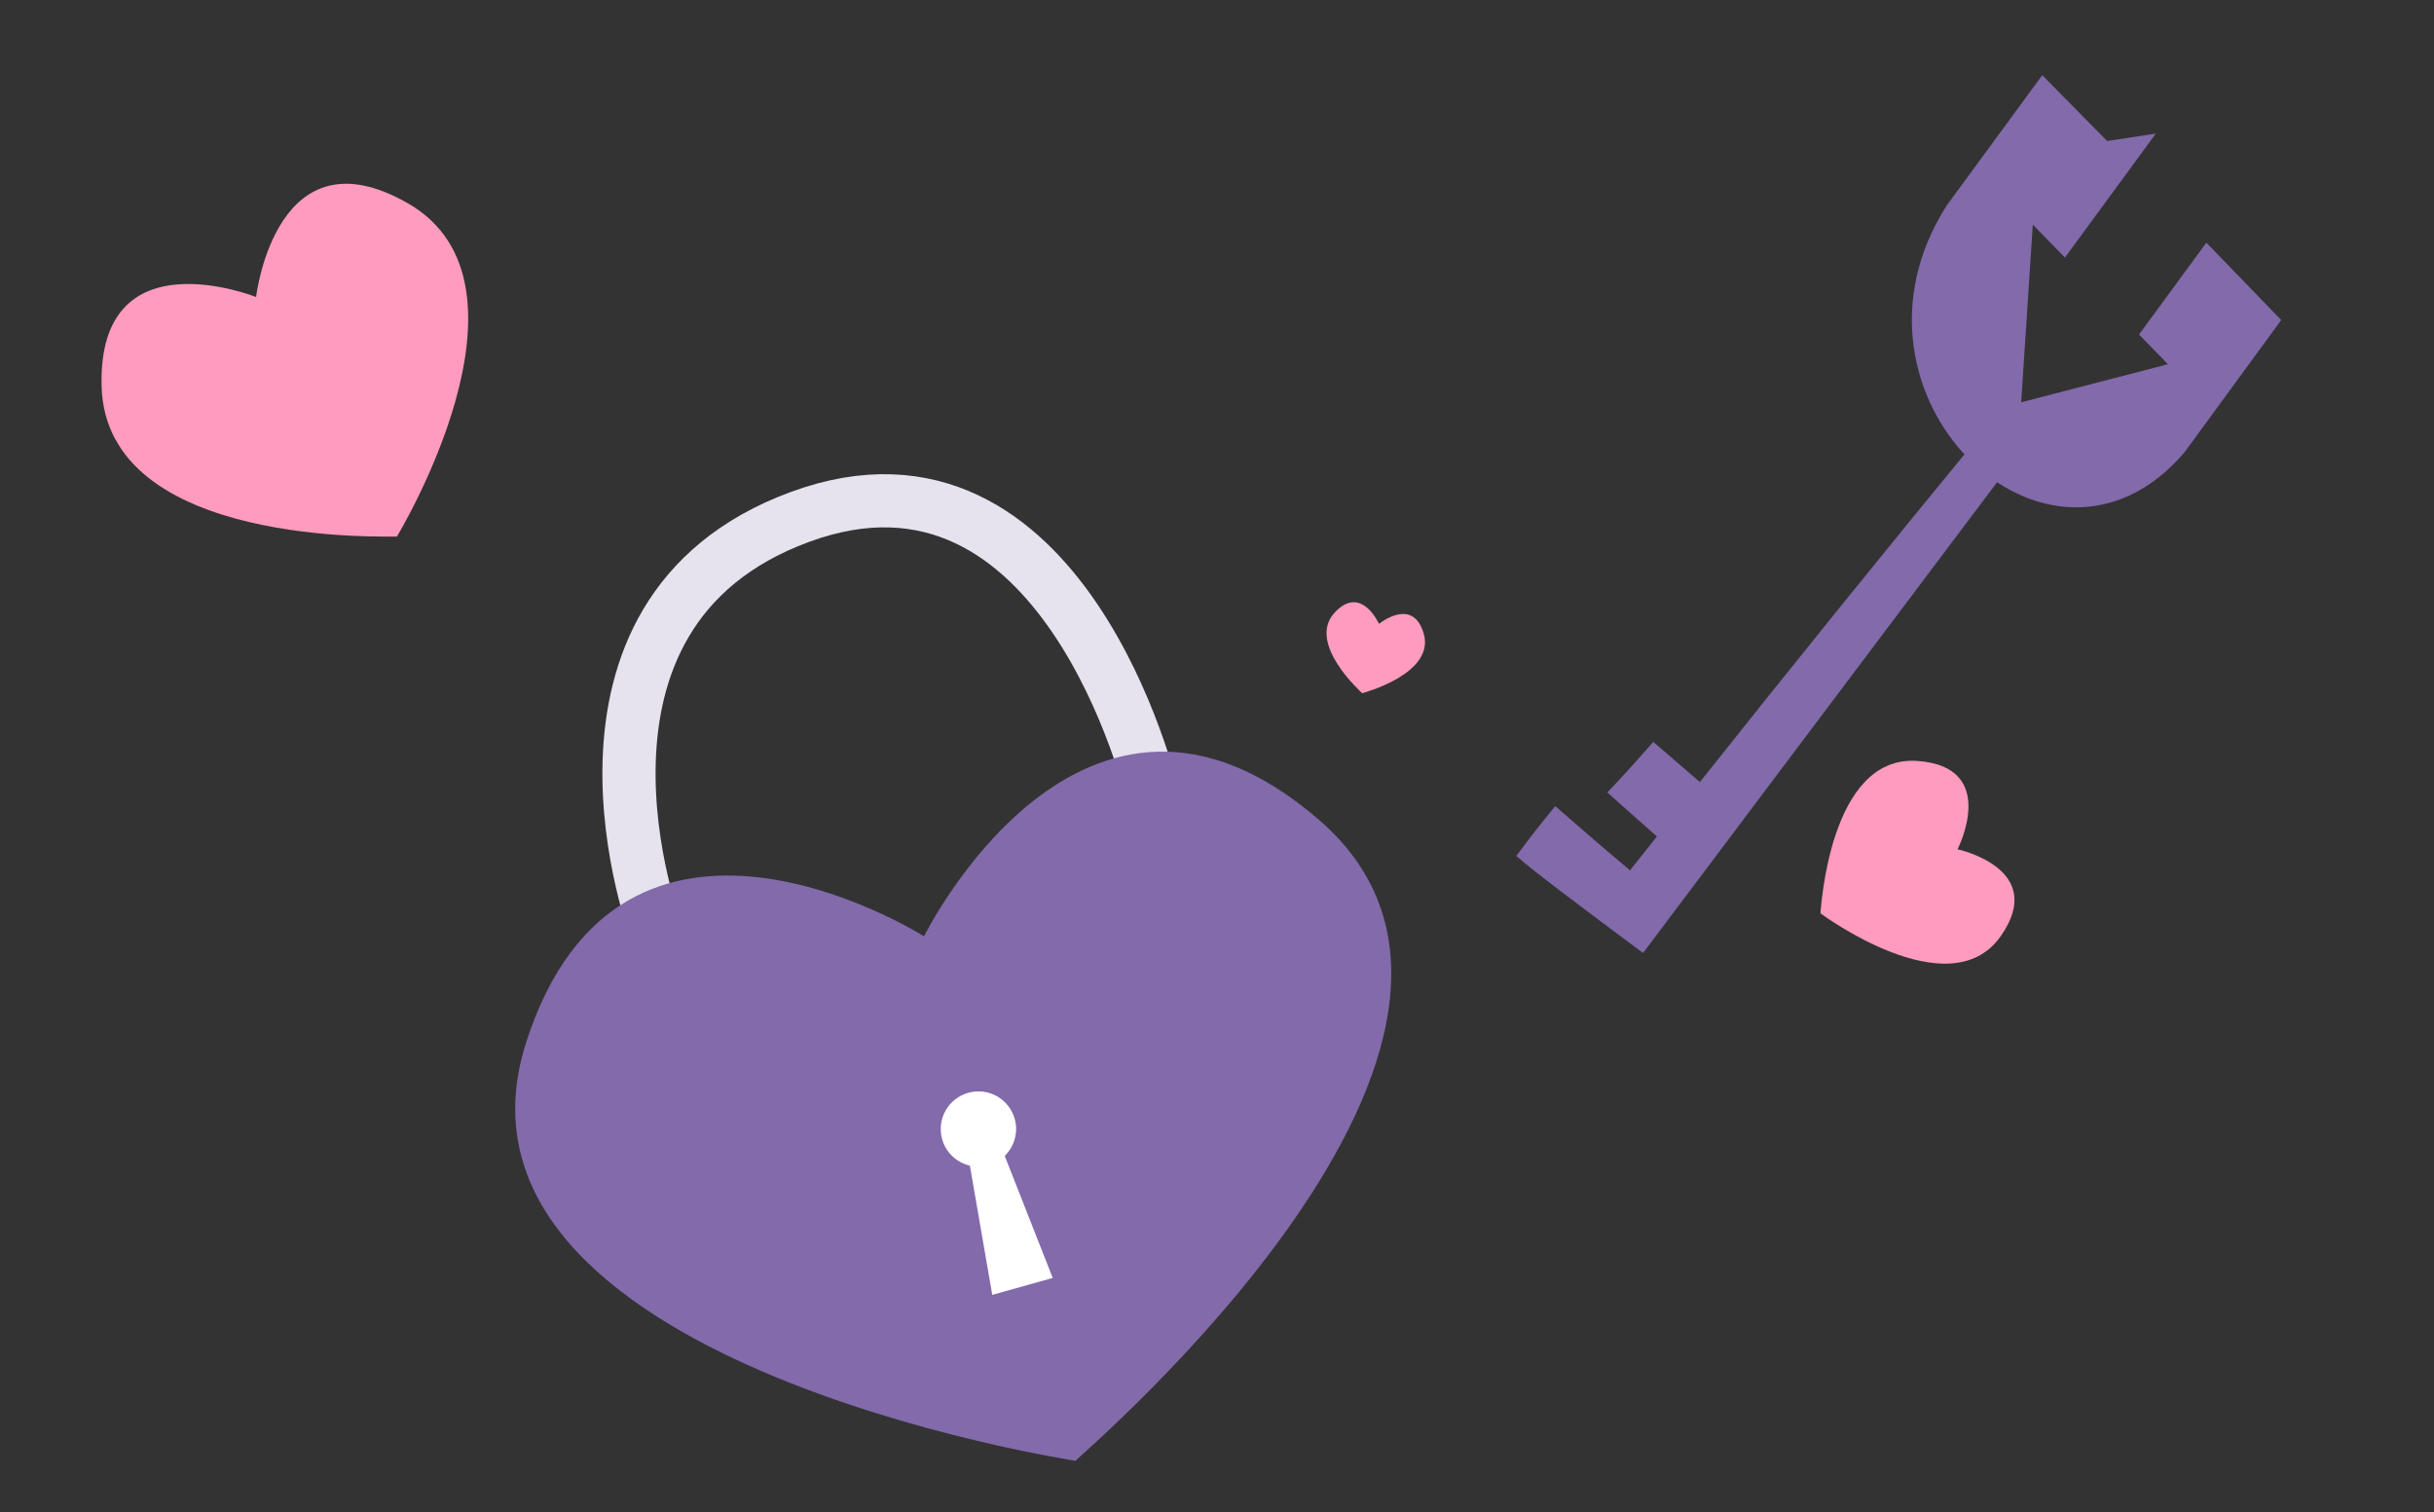 <svg width="412" height="256" viewBox="0 0 412 256" fill="none" xmlns="http://www.w3.org/2000/svg">
<rect x="0" y="0" width="412" height="256" fill="#333333" stroke="none"/>
<g clip-path="url(#clip0_59_1214)">
<path d="M111.107 157.79C111.107 157.79 90.72 103.923 135.424 87.492C180.129 71.061 195.006 134.269 195.006 134.269" stroke="#E6E2EE" stroke-width="9" stroke-miterlimit="10"/>
<path d="M223.242 138.752C183.191 104.155 156.41 158.487 156.41 158.487C155.345 157.835 105.162 126.562 89.083 176.372C71.6 230.552 182.049 247.266 182.049 247.266C183.077 246.05 266.033 175.719 223.242 138.752Z" fill="#826AAB"/>
<path d="M171.761 189.4C170.808 185.999 167.296 184.023 163.897 184.975C160.498 185.927 158.524 189.44 159.476 192.84C160.124 195.155 161.971 196.781 164.173 197.313L167.958 219.182L178.195 216.315L170.07 195.661C171.661 194.089 172.415 191.735 171.761 189.4Z" fill="white"/>
<path fill-rule="evenodd" clip-rule="evenodd" d="M386.139 54.175L373.469 41.073L362.066 56.623L366.962 61.651L342.12 68.096L344.093 38.029L349.528 43.597L364.913 22.615L356.68 23.867L345.689 12.726L329.519 34.778C308.992 66.882 346.806 103.337 369.718 76.626L386.139 54.175Z" fill="#826AAB"/>
<path d="M295.1 138.73C292.731 141.901 290.337 145.059 287.979 148.204C286.581 150.056 285.171 151.933 283.772 153.785C281.889 156.296 280.005 158.807 278.121 161.318C273.313 157.741 268.491 154.127 263.707 150.499C261.32 148.673 258.933 146.846 256.666 144.892C258.773 142.028 260.981 139.209 263.252 136.45C267.444 140.11 271.648 143.744 275.911 147.315C277.431 145.397 278.951 143.479 280.46 141.587C277.668 139.118 274.852 136.638 272.072 134.144C274.725 131.348 277.315 128.492 279.841 125.577L287.738 132.367C303.248 112.846 318.922 93.431 334.774 74.158L342.094 76.243C326.441 97.068 310.764 117.881 295.112 138.705L295.1 138.73Z" fill="#826AAB"/>
<g clip-path="url(#clip1_59_1214)">
<path d="M17.196 65.328C16.557 39.565 43.347 50.278 43.347 50.278C43.42 49.702 46.864 21.745 68.993 34.383C93.08 48.143 67.187 90.822 67.187 90.822C66.466 90.721 17.859 92.878 17.196 65.328Z" fill="#FE9BBE"/>
</g>
<g clip-path="url(#clip2_59_1214)">
<path d="M324.54 128.803C338.542 129.786 331.352 143.758 331.352 143.758C331.66 143.828 346.641 147.137 338.647 158.484C329.943 170.834 308.139 154.592 308.139 154.592C308.231 154.207 309.569 127.741 324.54 128.803Z" fill="#FE9BBE"/>
</g>
<g clip-path="url(#clip3_59_1214)">
<path d="M225.912 103.699C230.4 98.835 233.423 105.599 233.423 105.599C233.54 105.506 239.172 100.968 240.992 107.254C242.973 114.097 230.57 117.336 230.57 117.336C230.455 117.188 221.108 108.896 225.912 103.699Z" fill="#FE9BBE"/>
</g>
</g>
<defs>
<clipPath id="clip0_59_1214">
<rect width="412" height="256" fill="white"/>
</clipPath>
<clipPath id="clip1_59_1214">
<rect width="65.594" height="57.395" fill="white" transform="translate(9.878 58.203) rotate(-30.856)"/>
</clipPath>
<clipPath id="clip2_59_1214">
<rect width="35.725" height="31.259" fill="white" transform="translate(328.781 125.203) rotate(64.58)"/>
</clipPath>
<clipPath id="clip3_59_1214">
<rect width="16.844" height="14.739" fill="white" transform="translate(225.836 101.077) rotate(13.265)"/>
</clipPath>
</defs>
</svg>
